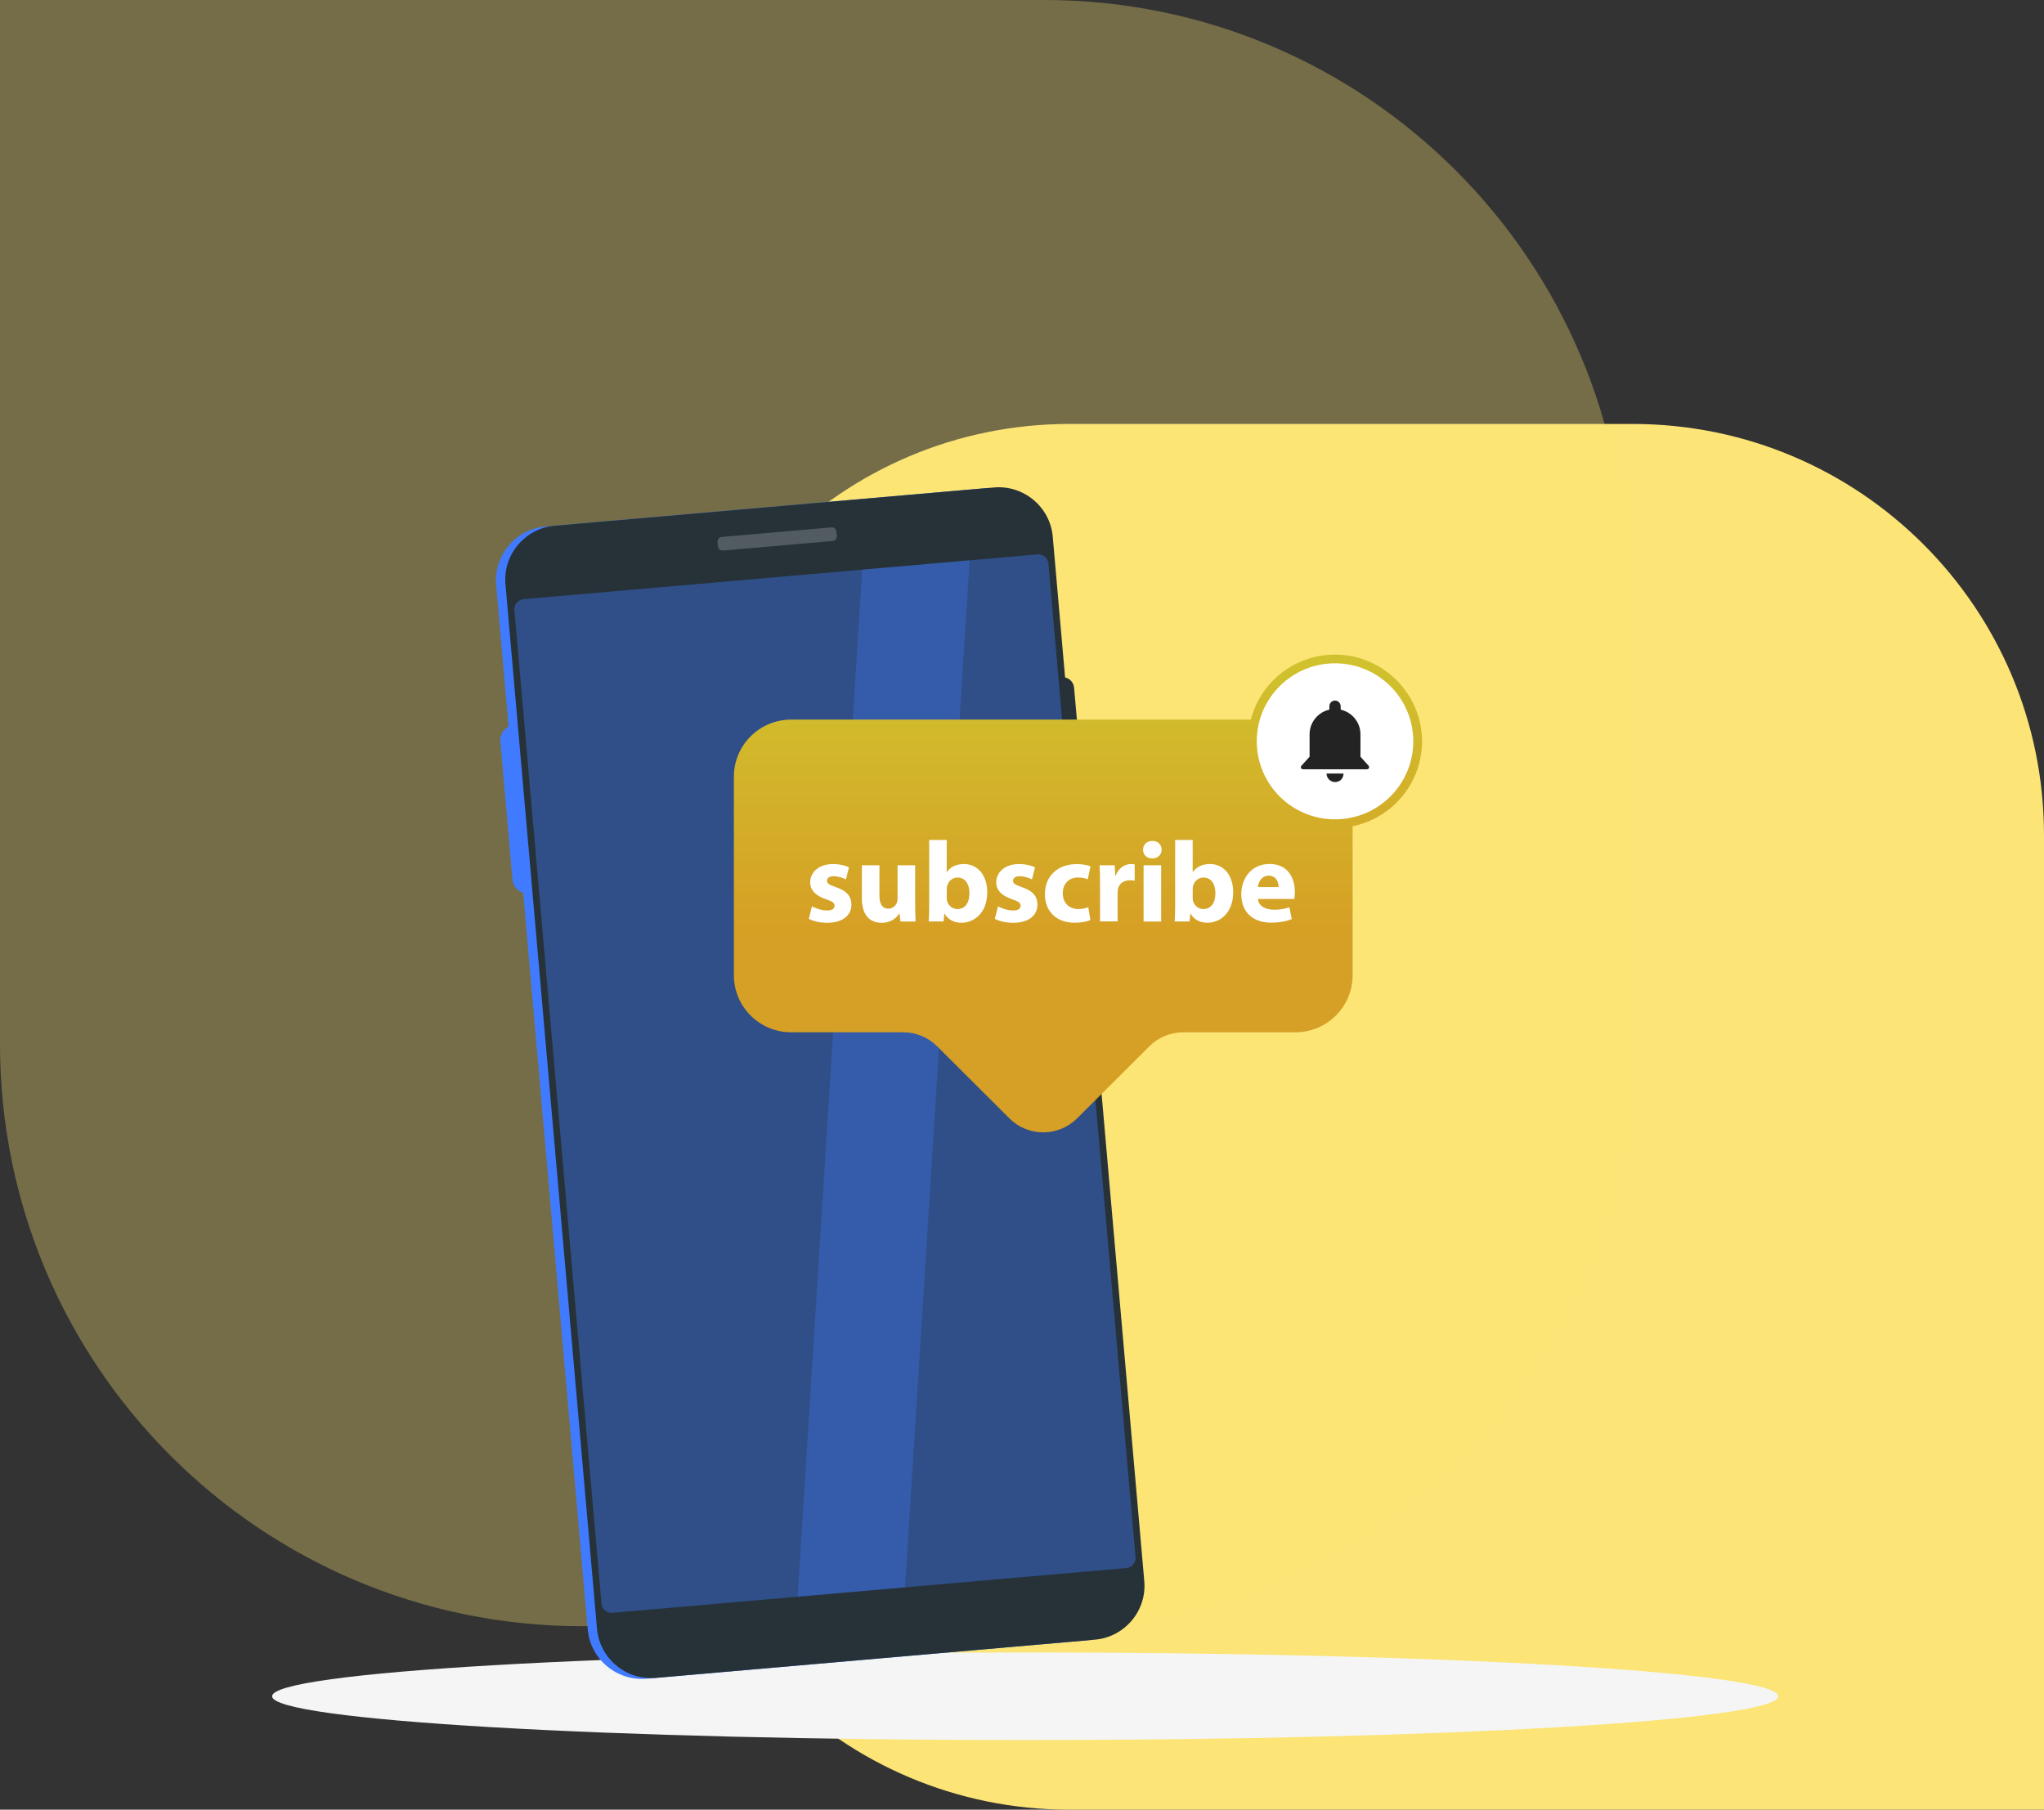 <svg width="323" height="286" viewBox="0 0 323 286" fill="none" xmlns="http://www.w3.org/2000/svg">
<rect x="0" y="0" width="323" height="286" fill="#333333" stroke="none"/>
<path d="M104 132C104 96.102 133.101 67 169 67H258C293.899 67 323 96.102 323 132V286H169C133.101 286 104 256.899 104 221V132Z" fill="#FCE476"/>
<path d="M0 0H165C215.81 0 257 41.19 257 92V165C257 215.81 215.81 257 165 257H92C41.19 257 0 215.81 0 165V0Z" fill="#FCE475" fill-opacity="0.33"/>
<g clip-path="url(#clip0_1_773)">
<path d="M162 275C227.722 275 281 271.899 281 268.074C281 264.248 227.722 261.147 162 261.147C96.278 261.147 43 264.248 43 268.074C43 271.899 96.278 275 162 275Z" fill="#F5F5F5"/>
<path d="M102.166 265.302L171.581 259.257C176.276 258.847 179.78 254.686 179.369 250.005L164.897 84.924C164.486 80.243 160.312 76.749 155.617 77.159L86.202 83.204C81.507 83.614 78.002 87.775 78.413 92.456L92.879 257.531C93.291 262.212 97.464 265.706 102.159 265.296L102.166 265.302Z" fill="#407BFF"/>
<path d="M83.624 141.203C84.962 141.087 85.956 139.9 85.84 138.572L83.931 116.771C83.814 115.437 82.624 114.446 81.292 114.562C79.954 114.679 78.96 115.866 79.076 117.194L80.985 138.994C81.102 140.328 82.292 141.319 83.624 141.203V141.203Z" fill="#407BFF"/>
<path d="M168.402 124.003L169.252 123.929C170.248 123.842 170.985 122.967 170.897 121.974L169.73 108.673C169.643 107.68 168.765 106.946 167.769 107.033L166.919 107.107C165.923 107.194 165.186 108.069 165.273 109.062L166.44 122.362C166.527 123.355 167.406 124.09 168.402 124.003Z" fill="#263238"/>
<path d="M171.209 146.273L170.353 146.347C169.356 146.434 168.479 145.7 168.392 144.706L167.224 131.4C167.137 130.407 167.873 129.532 168.87 129.445L169.726 129.37C170.722 129.283 171.6 130.017 171.687 131.011L172.855 144.317C172.942 145.311 172.206 146.186 171.209 146.273Z" fill="#263238"/>
<path d="M103.62 265.173L173.035 259.128C177.73 258.718 181.235 254.558 180.824 249.877L166.358 84.801C165.946 80.121 161.773 76.627 157.078 77.037L87.663 83.082C82.967 83.492 79.463 87.653 79.874 92.333L94.34 257.409C94.751 262.09 98.925 265.583 103.62 265.173V265.173Z" fill="#263238"/>
<path opacity="0.4" d="M96.789 254.888L177.976 247.815C178.86 247.735 179.51 246.964 179.437 246.083L165.676 89.072C165.597 88.191 164.823 87.543 163.939 87.616L82.746 94.689C81.863 94.769 81.212 95.54 81.286 96.421L95.046 253.432C95.126 254.313 95.899 254.961 96.783 254.888H96.789Z" fill="#407BFF"/>
<path opacity="0.3" d="M153.217 88.552L143.017 250.856L126.047 252.336L136.253 90.027L153.217 88.552Z" fill="#407BFF"/>
<path opacity="0.2" d="M131.387 83.346L114.053 84.855C113.651 84.89 113.354 85.243 113.389 85.644L113.451 86.344C113.486 86.745 113.84 87.041 114.242 87.007L131.576 85.498C131.977 85.463 132.275 85.11 132.24 84.709L132.178 84.008C132.143 83.607 131.789 83.311 131.387 83.346Z" fill="white"/>
<path d="M211.149 103.457C204.668 103.371 199.199 107.765 197.659 113.724H125.022C120.019 113.724 115.969 117.769 115.969 122.749V154.114C115.969 159.1 120.019 163.139 125.022 163.139H142.741C144.741 163.139 146.662 163.934 148.074 165.341L159.52 176.753C162.466 179.69 167.241 179.69 170.194 176.753L181.64 165.341C183.058 163.928 184.973 163.139 186.973 163.139H204.692C209.695 163.139 213.745 159.1 213.745 154.114V130.575C220.134 129.266 224.903 123.545 224.707 116.741C224.492 109.453 218.465 103.549 211.155 103.451L211.149 103.457Z" fill="url(#paint0_linear_1_773)"/>
<path d="M210.965 129.486C217.795 129.486 223.332 123.966 223.332 117.157C223.332 110.348 217.795 104.828 210.965 104.828C204.135 104.828 198.598 110.348 198.598 117.157C198.598 123.966 204.135 129.486 210.965 129.486Z" fill="white"/>
<path d="M128.311 143.228C128.815 143.54 129.882 143.889 130.686 143.889C131.49 143.889 131.877 143.608 131.877 143.155C131.877 142.702 131.595 142.47 130.57 142.127C128.716 141.521 128.023 140.518 128.029 139.472C128.029 137.801 129.441 136.553 131.65 136.553C132.693 136.553 133.614 136.798 134.16 137.073L133.675 138.976C133.277 138.768 132.497 138.474 131.748 138.474C131.073 138.474 130.686 138.743 130.686 139.19C130.686 139.637 131.042 139.839 132.129 140.218C133.817 140.793 134.529 141.656 134.541 142.953C134.541 144.611 133.246 145.835 130.693 145.835C129.533 145.835 128.489 145.572 127.808 145.211L128.311 143.241V143.228Z" fill="white"/>
<path d="M144.612 142.788C144.612 143.944 144.649 144.899 144.686 145.633H142.286L142.157 144.379H142.102C141.752 144.929 140.924 145.835 139.328 145.835C137.518 145.835 136.198 144.709 136.198 141.974V136.749H138.972V141.521C138.972 142.818 139.389 143.602 140.365 143.602C141.12 143.602 141.562 143.082 141.74 142.629C141.808 142.47 141.838 142.262 141.838 142.041V136.749H144.612V142.782V142.788Z" fill="white"/>
<path d="M146.761 145.633C146.797 145.046 146.834 143.987 146.834 142.978V132.747H149.602V137.807H149.639C150.167 137.042 151.094 136.547 152.327 136.547C154.469 136.547 156.022 138.309 156.004 141.032C156.004 144.232 153.972 145.829 151.928 145.829C150.885 145.829 149.885 145.443 149.265 144.391H149.228L149.111 145.627H146.761V145.633ZM149.602 141.864C149.602 142.041 149.621 142.207 149.651 142.347C149.835 143.082 150.474 143.663 151.284 143.663C152.462 143.663 153.193 142.751 153.193 141.154C153.193 139.771 152.573 138.682 151.29 138.682C150.529 138.682 149.842 139.239 149.664 140.047C149.627 140.206 149.608 140.377 149.608 140.555V141.864H149.602Z" fill="white"/>
<path d="M157.71 143.228C158.213 143.54 159.281 143.889 160.085 143.889C160.889 143.889 161.276 143.608 161.276 143.155C161.276 142.702 160.993 142.47 159.968 142.127C158.115 141.521 157.421 140.518 157.428 139.472C157.428 137.801 158.839 136.553 161.049 136.553C162.092 136.553 163.013 136.798 163.559 137.073L163.074 138.976C162.675 138.768 161.896 138.474 161.147 138.474C160.472 138.474 160.085 138.743 160.085 139.19C160.085 139.637 160.441 139.839 161.527 140.218C163.215 140.793 163.927 141.656 163.939 142.953C163.939 144.611 162.644 145.835 160.091 145.835C158.931 145.835 157.888 145.572 157.207 145.211L157.71 143.241V143.228Z" fill="white"/>
<path d="M172.311 145.407C171.814 145.639 170.881 145.823 169.831 145.823C166.953 145.823 165.118 144.067 165.118 141.277C165.118 138.682 166.898 136.559 170.212 136.559C170.942 136.559 171.746 136.694 172.323 136.908L171.894 138.958C171.562 138.811 171.071 138.676 170.341 138.676C168.874 138.676 167.935 139.71 167.947 141.166C167.947 142.8 169.046 143.663 170.384 143.663C171.047 143.663 171.556 143.547 171.98 143.375L172.305 145.413L172.311 145.407Z" fill="white"/>
<path d="M173.833 139.68C173.833 138.376 173.809 137.514 173.759 136.749H176.141L176.239 138.395H176.307C176.767 137.098 177.847 136.553 178.712 136.553C178.97 136.553 179.099 136.559 179.302 136.602V139.196C179.087 139.153 178.866 139.117 178.553 139.117C177.534 139.117 176.84 139.655 176.656 140.518C176.62 140.695 176.607 140.909 176.607 141.13V145.621H173.833V139.667V139.68Z" fill="white"/>
<path d="M183.567 134.283C183.567 135.054 183.003 135.66 182.076 135.66C181.149 135.66 180.633 135.048 180.633 134.283C180.633 133.494 181.21 132.9 182.1 132.9C182.99 132.9 183.555 133.494 183.567 134.283V134.283ZM180.713 145.633V136.749H183.487V145.633H180.713Z" fill="white"/>
<path d="M185.629 145.633C185.666 145.046 185.703 143.987 185.703 142.978V132.747H188.471V137.807H188.508C189.036 137.042 189.962 136.547 191.196 136.547C193.338 136.547 194.891 138.309 194.872 141.032C194.872 144.232 192.841 145.829 190.797 145.829C189.754 145.829 188.753 145.443 188.133 144.391H188.097L187.98 145.627H185.629V145.633ZM188.471 141.864C188.471 142.041 188.489 142.207 188.52 142.347C188.704 143.082 189.343 143.663 190.153 143.663C191.331 143.663 192.061 142.751 192.061 141.154C192.061 139.771 191.442 138.682 190.159 138.682C189.398 138.682 188.71 139.239 188.532 140.047C188.496 140.206 188.477 140.377 188.477 140.555V141.864H188.471Z" fill="white"/>
<path d="M198.794 142.078C198.874 143.222 200.016 143.767 201.305 143.767C202.244 143.767 203.011 143.644 203.753 143.388L204.128 145.254C203.207 145.627 202.096 145.817 200.899 145.817C197.88 145.817 196.149 144.067 196.149 141.295C196.149 139.037 197.561 136.541 200.642 136.541C203.526 136.541 204.619 138.78 204.619 140.977C204.619 141.46 204.57 141.864 204.521 142.072H198.794V142.078ZM202.047 140.187C202.047 139.521 201.753 138.389 200.494 138.389C199.322 138.389 198.85 139.453 198.776 140.187H202.047Z" fill="white"/>
<path d="M216.274 121.024L214.985 119.592V116.055C214.985 114.146 213.647 112.562 211.861 112.152V111.656C211.861 111.216 211.566 110.812 211.131 110.732C210.56 110.628 210.069 111.063 210.069 111.613V112.146C208.283 112.556 206.945 114.146 206.945 116.049V119.586L205.656 121.018C205.466 121.232 205.613 121.574 205.908 121.574H216.016C216.305 121.574 216.458 121.232 216.268 121.018L216.274 121.024Z" fill="#232323"/>
<path d="M212.303 122.248V122.272C212.303 122.792 212.008 123.288 211.523 123.483C210.56 123.875 209.633 123.178 209.633 122.266V122.248H212.303V122.248Z" fill="#232323"/>
</g>
<defs>
<linearGradient id="paint0_linear_1_773" x1="170.335" y1="97.681" x2="170.335" y2="147.934" gradientUnits="userSpaceOnUse">
<stop stop-color="#CFC72F"/>
<stop offset="1" stop-color="#D69F25"/>
</linearGradient>
<clipPath id="clip0_1_773">
<rect width="238" height="198" fill="white" transform="translate(43 77)"/>
</clipPath>
</defs>
</svg>
